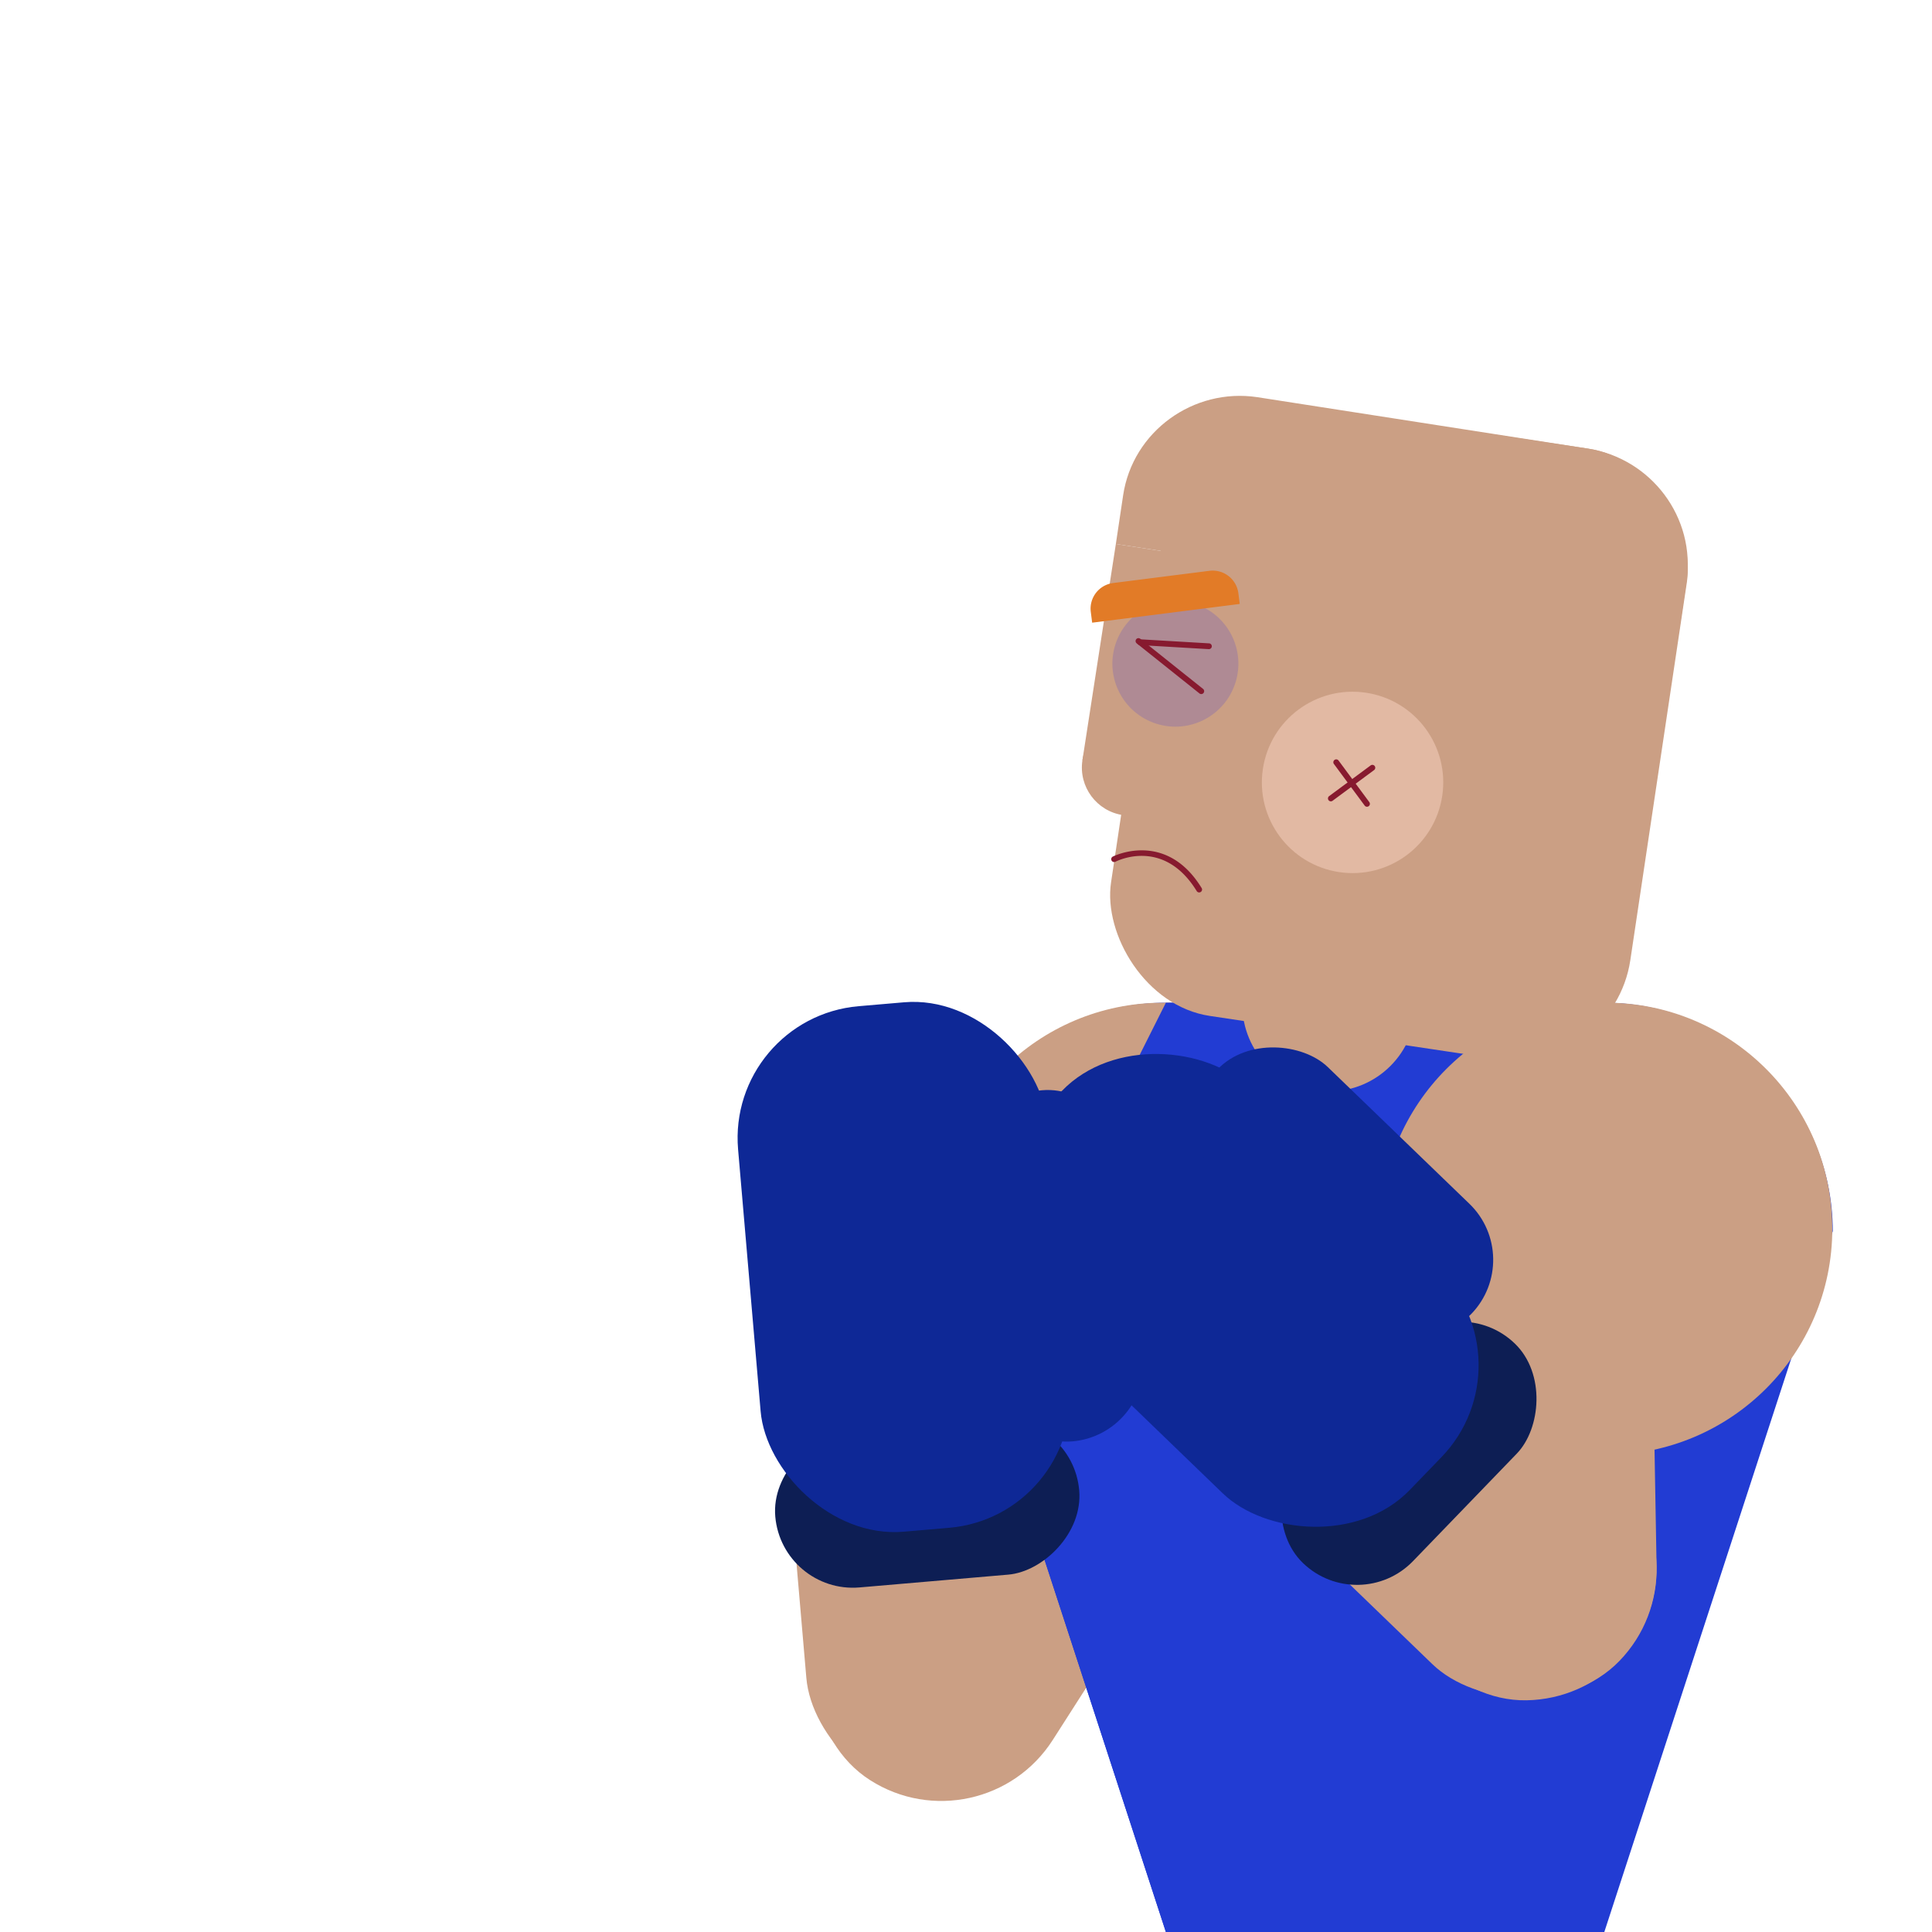 <svg id="Layer_1" data-name="Layer 1" xmlns="http://www.w3.org/2000/svg" viewBox="0 0 1000 1000"><defs><style>.cls-1{fill:#cb9f84;}.cls-2{fill:#223cd3;}.cls-3{fill:#0d1e54;}.cls-4{fill:#0e2896;}.cls-5{fill:#9476a5;opacity:0.5;}.cls-6{fill:#871a2f;}.cls-7{fill:#e27b27;}.cls-8{fill:#e2b9a3;}</style></defs><title>boxing</title><rect class="cls-1" x="411.279" y="658.323" width="137" height="273" rx="68.5" ry="68.5" transform="translate(1025.943 1545.581) rotate(175.081)"/><rect class="cls-1" x="454.915" y="669.689" width="137" height="273" rx="68.5" ry="68.5" transform="matrix(-0.842, -0.539, 0.539, -0.842, 530.055, 1767.365)"/><path class="cls-2" d="M603.454,1000H830.392l118.25-362.75c0-65.038-53.213-118.25-118.25-118.25H603.454c-65.038,0-118.25,53.212-118.25,118.25Z"/><circle class="cls-1" cx="601.875" cy="636" r="117"/><path class="cls-2" d="M603.454,1000H830.392V519H603.454c-49.231,98.74-55.193,105.715-96.243,185.759Z"/><circle class="cls-1" cx="687.923" cy="520" r="44.901"/><circle class="cls-1" cx="831.392" cy="636" r="117"/><rect class="cls-3" x="439.637" y="699.239" width="80.606" height="157.899" rx="40.303" ry="40.303" transform="translate(-254.231 1323.084) rotate(-94.919)"/><rect class="cls-4" x="387.569" y="519.29" width="160.623" height="273" rx="68.5" ry="68.5" transform="translate(990.268 1269.048) rotate(175.081)"/><rect class="cls-4" x="506.936" y="563.967" width="80.606" height="182.424" rx="40.303" ry="40.303" transform="translate(1148.64 1261.023) rotate(175.081)"/><rect class="cls-1" x="719.251" y="607.091" width="137" height="273" rx="68.5" ry="68.5" transform="translate(1588.488 1473.18) rotate(178.99)"/><rect class="cls-1" x="671.547" y="628.359" width="137" height="273" rx="68.5" ry="68.5" transform="translate(1804.321 763.641) rotate(133.99)"/><rect class="cls-3" x="688.931" y="673.268" width="80.606" height="157.899" rx="40.303" ry="40.303" transform="translate(731.453 1799.885) rotate(-136.01)"/><rect class="cls-4" x="559.387" y="531.396" width="160.623" height="273" rx="68.5" ry="68.5" transform="translate(1564.516 671.531) rotate(133.99)"/><rect class="cls-4" x="655.642" y="525.504" width="80.606" height="182.424" rx="40.303" ry="40.303" transform="translate(1623.005 544.337) rotate(133.99)"/><polygon class="cls-1" points="634.233 290.251 577.559 281.575 560.248 393.573 617.492 402.138 634.233 290.251"/><rect class="cls-1" x="588.214" y="219.332" width="271.774" height="319.387" rx="60.811" ry="60.811" transform="translate(1384.144 861.029) rotate(-171.49)"/><circle class="cls-5" cx="608.065" cy="343.548" r="32.593" transform="matrix(0.301, -0.954, 0.954, 0.301, 97.604, 820.2)"/><path class="cls-6" d="M621.774,359.253a1.493,1.493,0,0,1-.935-.328L588.315,332.96a1.5,1.5,0,0,1,1.871-2.344l32.524,25.965a1.5,1.5,0,0,1-.937,2.672Z"/><path class="cls-6" d="M625.689,335.994l-.089,0-35.653-2.1a1.5,1.5,0,0,1-1.409-1.585,1.483,1.483,0,0,1,1.585-1.409l35.653,2.1a1.5,1.5,0,0,1-.087,3Z"/><path class="cls-1" d="M577.559,281.575l3.771-25.2c4.949-33.078,36.375-55.747,69.453-50.8l170.756,26.56c33.078,4.949,56.344,35.8,51.395,68.88l-3.771,25.2Z"/><path class="cls-7" d="M565.3,322.3l-.711-5.6a13.376,13.376,0,0,1,11.654-14.937l49.658-6.3A13.427,13.427,0,0,1,640.977,307l.711,5.6Z"/><circle class="cls-8" cx="700.076" cy="404.968" r="46.938" transform="translate(195.972 1037.412) rotate(-81.49)"/><circle class="cls-1" cx="584.882" cy="397.259" r="24.908" transform="translate(105.448 916.917) rotate(-81.49)"/><path class="cls-6" d="M688.854,414.77a1.5,1.5,0,0,1-.893-2.706l21.5-15.9a1.5,1.5,0,0,1,1.783,2.412l-21.5,15.9A1.491,1.491,0,0,1,688.854,414.77Z"/><path class="cls-6" d="M707.552,417.567a1.5,1.5,0,0,1-1.207-.608l-15.9-21.5a1.5,1.5,0,1,1,2.412-1.783l15.9,21.5a1.5,1.5,0,0,1-1.205,2.392Z"/><path class="cls-6" d="M620.689,461.927a1.5,1.5,0,0,1-1.279-.716c-17-27.7-41.03-15.705-42.046-15.18a1.5,1.5,0,0,1-1.383-2.663c.273-.142,27.5-13.853,45.985,16.274a1.5,1.5,0,0,1-1.277,2.284Z"/></svg>